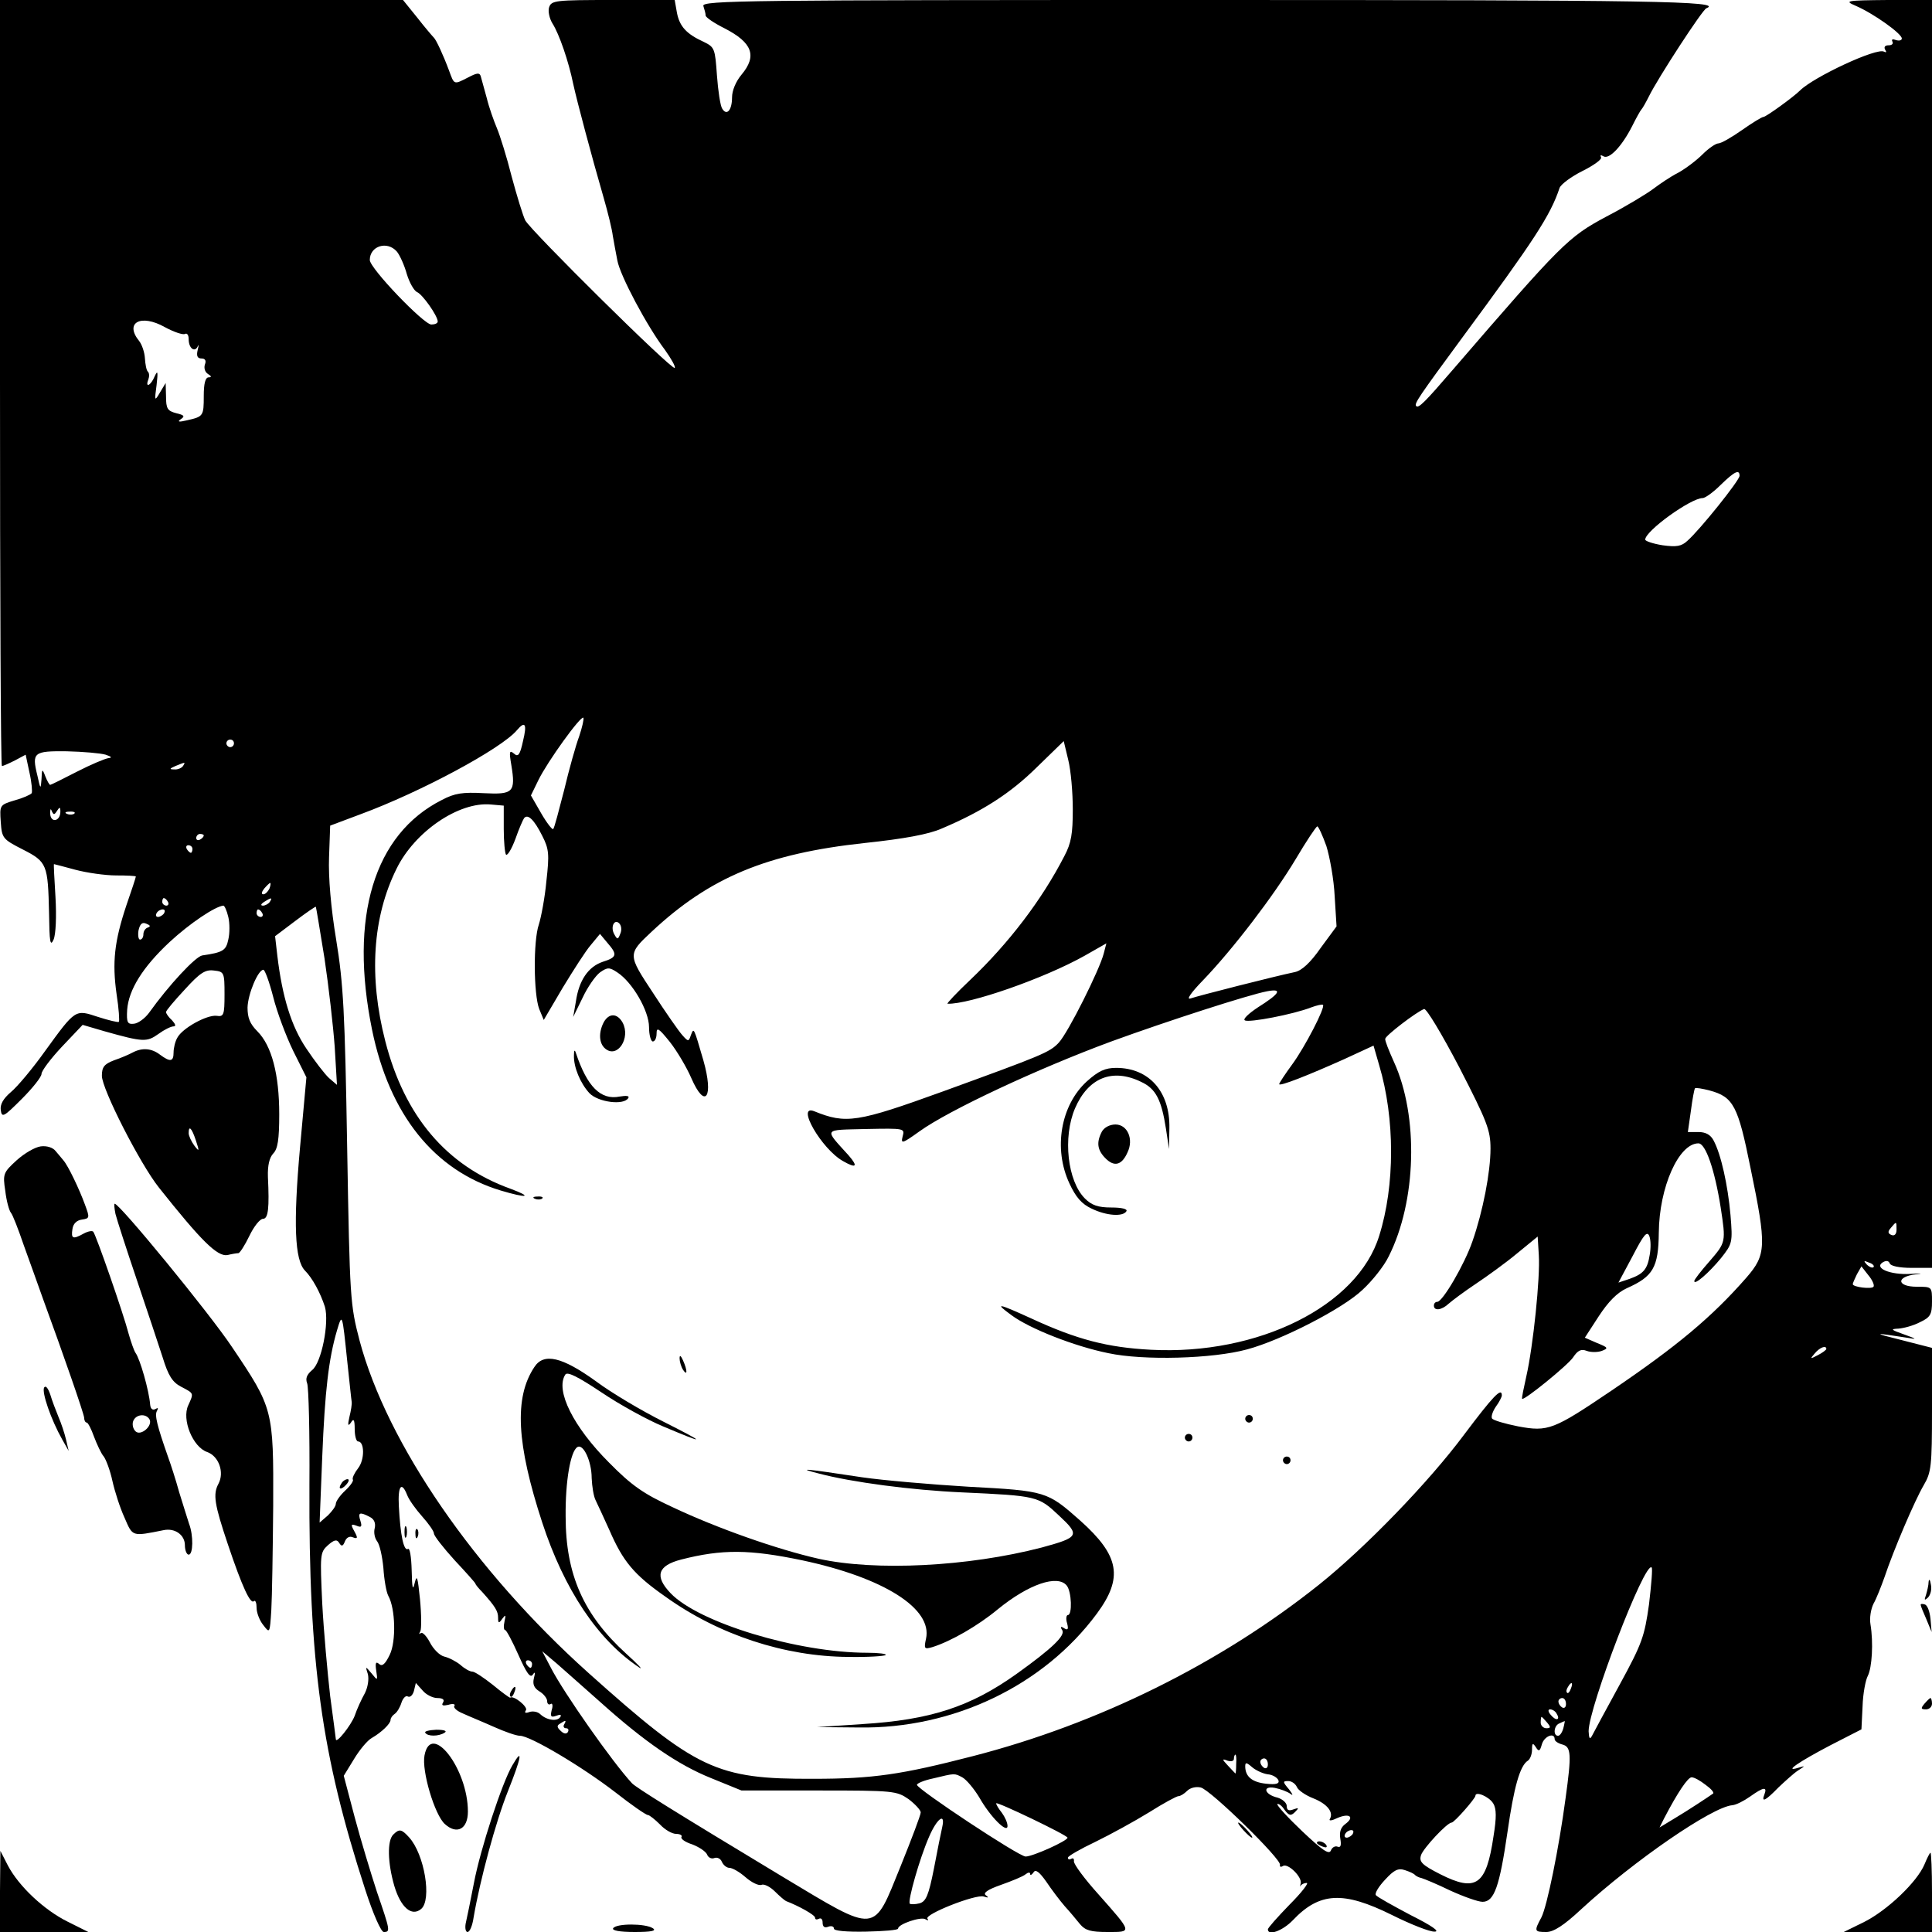 <?xml version="1.0" standalone="no"?>
<!DOCTYPE svg PUBLIC "-//W3C//DTD SVG 20010904//EN"
 "http://www.w3.org/TR/2001/REC-SVG-20010904/DTD/svg10.dtd">
<svg version="1.0" xmlns="http://www.w3.org/2000/svg"
 width="512pt" height="512pt" viewBox="0 0 512 512"
 preserveAspectRatio="xMidYMid meet">
<g transform="translate(0,512) scale(0.1,-0.1)"
fill="#000000" stroke="none">
<path d="M0 4105 c0 -558 2 -1015 5 -1015 4 0 19 7 35 15 l28 15 10 -47 c6
-26 8 -51 6 -55 -3 -4 -23 -13 -45 -19 -40 -12 -40 -13 -37 -57 3 -43 5 -46
58 -73 65 -33 67 -40 70 -169 1 -76 3 -90 12 -70 6 14 8 62 5 113 -3 48 -5 87
-4 87 1 0 27 -7 57 -15 30 -8 79 -15 108 -15 28 0 52 -1 52 -3 0 -2 -11 -36
-25 -76 -32 -96 -38 -151 -26 -236 6 -38 8 -71 6 -73 -2 -2 -27 4 -55 13 -61
20 -59 22 -141 -91 -32 -45 -73 -94 -90 -108 -21 -18 -29 -33 -27 -48 3 -21 8
-18 56 30 28 28 52 58 52 66 0 8 24 40 54 72 l55 58 58 -17 c103 -29 112 -29
143 -7 15 11 33 20 40 20 7 0 5 6 -4 16 -9 8 -16 18 -16 22 0 4 23 31 50 60
40 44 54 53 77 50 27 -3 28 -5 28 -63 0 -55 -2 -60 -21 -57 -26 3 -91 -33
-104 -58 -6 -10 -10 -28 -10 -39 0 -25 -9 -26 -36 -6 -22 17 -47 19 -72 6 -9
-5 -32 -15 -50 -21 -26 -10 -32 -18 -32 -41 0 -35 101 -233 151 -296 112 -141
155 -184 182 -179 12 3 25 5 29 5 4 1 17 21 29 46 12 25 28 45 36 45 14 0 17
29 13 111 -1 31 4 51 14 62 12 12 16 37 16 104 0 106 -20 182 -58 220 -20 20
-26 36 -26 63 1 36 28 100 42 100 4 0 16 -33 26 -72 10 -40 34 -104 53 -143
l35 -70 -17 -187 c-18 -201 -14 -297 13 -325 20 -20 41 -59 53 -96 12 -42 -9
-149 -34 -168 -14 -12 -18 -22 -13 -35 4 -11 7 -131 6 -269 -2 -473 32 -716
148 -1073 21 -65 42 -112 49 -112 18 0 17 4 -18 106 -16 49 -43 138 -59 198
l-29 110 27 44 c15 25 36 50 47 56 26 15 50 38 50 48 0 5 5 12 11 16 6 4 14
17 18 30 4 12 12 20 17 16 6 -3 13 4 16 15 l5 21 18 -20 c9 -11 27 -20 39 -20
14 0 20 -4 15 -12 -5 -8 0 -9 14 -6 12 4 20 2 16 -3 -3 -5 8 -14 23 -20 15 -7
52 -22 81 -35 29 -13 60 -24 70 -24 27 0 165 -82 253 -150 42 -33 81 -60 86
-60 4 0 19 -12 32 -25 13 -14 32 -25 43 -25 10 0 17 -4 14 -8 -3 -5 10 -14 29
-20 18 -7 36 -19 39 -27 3 -8 12 -12 19 -9 8 3 17 -2 20 -10 4 -9 13 -16 20
-16 8 0 27 -11 43 -25 16 -14 35 -23 42 -20 7 3 23 -5 36 -18 12 -12 25 -23
29 -25 34 -13 77 -37 77 -44 0 -5 4 -6 10 -3 6 3 10 -1 10 -10 0 -11 5 -15 15
-11 8 3 15 1 15 -5 0 -6 33 -9 85 -8 47 1 85 4 85 8 0 12 60 32 72 25 7 -4 10
-4 6 1 -11 11 128 66 149 59 13 -4 14 -3 6 3 -9 6 3 15 40 28 28 10 58 22 65
28 6 5 12 6 12 1 0 -5 4 -3 9 4 5 9 15 2 34 -25 14 -21 36 -50 49 -65 13 -14
31 -36 40 -47 14 -17 29 -21 73 -21 66 0 67 -3 -25 101 -36 40 -64 78 -64 86
1 7 -2 10 -7 7 -5 -3 -9 -2 -9 3 0 4 33 23 73 42 39 19 103 54 142 78 38 24
73 43 78 43 5 0 15 6 23 14 8 8 23 12 36 9 26 -6 215 -191 210 -205 -1 -5 2
-7 8 -3 13 8 51 -29 47 -46 -2 -8 -2 -11 0 -6 3 4 10 7 16 7 6 0 -14 -26 -46
-58 -31 -32 -57 -61 -57 -65 0 -18 39 -4 66 24 71 75 134 78 263 14 50 -25
101 -45 113 -44 15 0 -8 16 -64 44 -47 25 -89 48 -92 53 -3 5 8 23 25 41 23
25 34 31 52 25 12 -4 24 -9 27 -13 3 -3 11 -7 17 -8 7 -2 41 -16 76 -33 35
-16 74 -30 86 -30 31 0 45 41 66 185 17 119 33 176 54 189 6 4 11 17 11 29 0
18 2 19 10 7 8 -13 11 -11 16 7 6 22 34 33 34 14 0 -5 9 -11 20 -14 24 -6 25
-26 9 -142 -18 -135 -49 -286 -64 -316 -20 -37 -19 -39 13 -39 19 0 46 17 92
60 140 129 348 272 401 276 10 1 30 11 47 23 35 25 46 27 38 6 -9 -23 2 -18
37 18 18 17 41 38 52 45 20 13 20 13 0 7 -39 -12 2 16 86 60 l82 42 3 61 c1
34 8 70 14 81 11 22 15 87 7 136 -3 17 1 41 8 55 8 14 20 45 29 70 24 72 80
203 104 244 20 34 22 50 22 200 l0 164 -82 21 c-77 19 -74 20 15 6 29 -5 28
-4 -8 9 -34 12 -36 14 -14 15 14 1 40 8 57 17 28 13 32 21 32 55 0 39 0 39
-40 39 -54 0 -56 27 -2 33 20 2 14 3 -15 1 -55 -3 -98 16 -73 31 9 5 15 4 18
-3 2 -7 25 -12 58 -12 l54 0 0 1680 0 1680 -117 0 c-111 -1 -116 -2 -86 -15
47 -20 123 -74 123 -87 0 -5 -7 -7 -16 -4 -8 3 -12 2 -9 -4 3 -6 -1 -10 -10
-10 -10 0 -13 -5 -9 -12 4 -6 3 -8 -3 -5 -18 12 -187 -67 -223 -103 -17 -17
-90 -70 -97 -70 -4 0 -30 -16 -57 -35 -27 -19 -55 -35 -62 -35 -7 0 -26 -13
-42 -29 -16 -16 -45 -38 -65 -49 -20 -10 -49 -30 -65 -42 -17 -13 -73 -47
-125 -74 -101 -54 -118 -71 -407 -406 -74 -86 -91 -103 -97 -96 -6 6 8 26 122
181 189 256 234 324 258 397 4 10 31 30 61 45 30 15 52 31 49 36 -3 6 -1 7 6
3 15 -10 49 26 76 79 11 22 22 42 25 45 3 3 12 19 20 35 23 47 142 230 152
233 47 19 -135 22 -1328 22 -1214 0 -1336 -1 -1330 -16 3 -9 6 -20 6 -25 0 -5
22 -20 50 -34 74 -38 87 -73 45 -123 -15 -18 -25 -42 -25 -60 0 -34 -14 -50
-26 -30 -5 7 -11 47 -14 88 -5 71 -6 75 -35 89 -46 21 -64 41 -71 77 l-6 34
-163 0 c-154 0 -164 -1 -170 -20 -3 -10 1 -29 9 -42 18 -28 43 -101 55 -160
10 -46 48 -189 81 -303 11 -38 22 -83 24 -100 3 -16 8 -46 12 -65 7 -40 79
-175 126 -237 17 -24 29 -45 26 -48 -7 -7 -381 363 -396 391 -6 12 -22 64 -36
116 -13 52 -31 109 -39 128 -8 19 -21 55 -27 80 -7 25 -14 51 -16 58 -3 10
-10 9 -33 -3 -39 -20 -37 -20 -51 18 -16 43 -34 81 -40 87 -3 3 -23 26 -44 53
l-38 47 -534 0 -534 0 0 -1015z m1052 348 c8 -10 20 -37 26 -59 7 -23 19 -44
27 -48 14 -5 55 -63 55 -78 0 -5 -8 -8 -17 -8 -20 0 -163 149 -163 171 0 37
46 52 72 22z m-562 -218 c6 3 10 -3 10 -14 0 -24 16 -36 24 -19 3 7 3 3 0 -9
-4 -16 -1 -23 10 -23 10 0 13 -6 9 -16 -3 -9 0 -20 8 -25 10 -6 10 -9 2 -9 -9
0 -13 -17 -13 -49 0 -54 -1 -55 -45 -65 -21 -5 -26 -4 -16 3 12 8 9 11 -12 16
-23 6 -27 12 -27 44 l-1 36 -15 -25 c-14 -24 -15 -24 -9 20 4 35 3 40 -5 23
-10 -25 -26 -32 -17 -9 3 8 3 17 -1 21 -4 3 -7 20 -8 36 -1 16 -8 36 -15 45
-40 49 4 73 68 37 24 -13 48 -21 53 -18z m4120 -376 c0 -12 -105 -143 -138
-172 -16 -15 -29 -17 -66 -12 -25 4 -46 11 -46 15 0 23 121 110 152 110 7 0
29 16 48 35 37 36 50 42 50 24z m-3075 -690 c-9 -24 -27 -88 -40 -143 -14 -54
-26 -101 -29 -103 -2 -3 -17 16 -32 42 l-27 47 20 41 c24 49 112 171 119 165
2 -3 -3 -25 -11 -49z m-149 -13 c-8 -37 -13 -43 -24 -33 -12 10 -13 5 -7 -30
12 -73 5 -79 -73 -75 -56 3 -77 0 -111 -18 -180 -91 -246 -310 -185 -609 46
-225 165 -373 341 -426 70 -21 87 -18 25 5 -169 61 -280 192 -331 391 -44 171
-34 328 30 457 48 98 165 178 250 170 l34 -3 0 -62 c0 -33 3 -64 6 -68 4 -3
15 15 25 42 9 26 20 51 23 55 10 12 27 -5 48 -47 18 -35 19 -49 11 -120 -4
-44 -14 -96 -20 -115 -15 -43 -14 -185 1 -224 l12 -29 50 85 c28 46 61 98 75
114 l24 29 20 -24 c27 -31 25 -38 -13 -50 -38 -13 -63 -49 -71 -106 l-7 -40
25 51 c13 28 34 58 46 67 20 14 25 14 46 0 40 -26 84 -102 84 -145 0 -21 5
-38 10 -38 6 0 10 10 10 21 0 18 6 14 35 -22 19 -24 45 -68 57 -96 37 -85 60
-51 32 47 -26 89 -25 87 -33 67 -6 -18 -7 -18 -23 0 -9 10 -44 60 -77 111 -68
103 -68 103 -4 163 154 144 305 207 565 235 104 11 169 23 203 38 109 46 183
94 252 162 l72 70 12 -50 c7 -28 12 -86 12 -131 0 -64 -4 -89 -22 -123 -60
-117 -148 -232 -250 -329 -36 -34 -63 -63 -60 -63 58 -2 256 67 363 127 l58
33 -7 -27 c-11 -43 -94 -209 -119 -236 -24 -26 -45 -34 -306 -129 -229 -83
-258 -87 -342 -53 -50 20 19 -100 76 -132 35 -20 41 -15 15 15 -66 73 -69 67
46 70 103 2 103 2 97 -20 -5 -20 -1 -19 45 14 78 56 313 166 508 238 151 55
365 124 413 133 42 8 34 -6 -25 -43 -24 -16 -40 -31 -34 -34 10 -7 129 16 175
34 16 6 30 9 32 7 7 -6 -48 -112 -81 -157 -19 -26 -35 -50 -35 -53 0 -7 76 23
172 66 l78 36 15 -52 c42 -141 42 -319 0 -452 -57 -186 -321 -317 -605 -302
-115 6 -196 27 -317 83 -90 41 -98 42 -53 9 48 -36 168 -83 257 -101 93 -20
277 -15 368 10 90 24 254 108 306 158 26 24 57 63 69 88 74 146 80 372 14 516
-13 29 -24 56 -23 61 0 8 82 71 103 79 6 2 47 -66 94 -156 73 -142 82 -165 82
-214 0 -62 -20 -166 -48 -246 -21 -61 -79 -160 -93 -160 -5 0 -9 -4 -9 -10 0
-15 21 -12 39 5 9 8 41 32 71 52 30 20 80 56 110 81 l55 45 3 -49 c4 -59 -15
-242 -33 -321 -7 -32 -13 -59 -11 -60 5 -5 121 89 135 110 12 18 21 23 36 17
11 -4 29 -4 40 0 18 7 17 9 -13 21 l-32 14 37 57 c25 38 48 62 74 74 70 31 84
55 85 147 1 121 53 237 105 237 19 0 43 -69 59 -170 14 -92 14 -92 -30 -143
-22 -25 -40 -48 -40 -52 0 -12 39 22 71 61 30 38 31 41 25 114 -7 79 -25 161
-45 198 -8 15 -21 22 -40 22 l-28 0 8 56 c4 31 9 58 11 60 2 2 20 -1 39 -6 63
-17 75 -41 108 -205 43 -208 42 -230 -11 -291 -91 -104 -183 -181 -357 -299
-154 -104 -168 -110 -248 -95 -35 7 -66 16 -69 21 -3 5 2 19 10 31 9 12 16 26
16 30 0 23 -24 -3 -100 -104 -93 -125 -261 -299 -385 -398 -261 -208 -583
-368 -917 -454 -190 -49 -264 -60 -423 -60 -256 -1 -309 24 -596 281 -301 270
-533 607 -606 880 -25 96 -26 109 -33 513 -6 358 -10 433 -29 549 -14 84 -21
166 -19 219 l3 84 80 30 c160 59 374 174 415 223 22 26 27 16 16 -29z m-766
-6 c0 -5 -4 -10 -10 -10 -5 0 -10 5 -10 10 0 6 5 10 10 10 6 0 10 -4 10 -10z
m-340 -30 c15 -5 18 -8 8 -9 -9 -1 -47 -17 -84 -36 -37 -19 -69 -35 -71 -35
-2 0 -8 10 -13 23 -8 21 -9 20 -10 -8 -2 -28 -3 -27 -11 10 -15 61 -10 65 78
64 43 -1 89 -5 103 -9z m205 -30 c-3 -5 -14 -10 -23 -9 -14 0 -13 2 3 9 27 11
27 11 20 0z m-334 -119 c7 11 9 11 9 -2 0 -26 -26 -31 -27 -5 0 11 1 15 4 7 5
-11 7 -11 14 0z m46 -7 c-3 -3 -12 -4 -19 -1 -8 3 -5 6 6 6 11 1 17 -2 13 -5z
m3318 -86 c9 -29 20 -89 22 -133 l5 -80 -42 -57 c-27 -39 -50 -60 -68 -64 -53
-11 -257 -63 -277 -70 -12 -4 1 15 32 47 81 84 189 226 246 321 29 49 55 88
58 88 3 0 14 -24 24 -52z m-2975 28 c0 -3 -4 -8 -10 -11 -5 -3 -10 -1 -10 4 0
6 5 11 10 11 6 0 10 -2 10 -4z m-30 -36 c0 -5 -2 -10 -4 -10 -3 0 -8 5 -11 10
-3 6 -1 10 4 10 6 0 11 -4 11 -10z m204 -105 c-4 -8 -11 -15 -16 -15 -6 0 -5
6 2 15 7 8 14 15 16 15 2 0 1 -7 -2 -15z m-269 -35 c3 -5 1 -10 -4 -10 -6 0
-11 5 -11 10 0 6 2 10 4 10 3 0 8 -4 11 -10z m270 0 c-3 -5 -12 -10 -18 -10
-7 0 -6 4 3 10 19 12 23 12 15 0z m-110 -40 c4 -16 4 -44 0 -60 -6 -29 -14
-34 -69 -42 -18 -3 -88 -78 -141 -152 -11 -15 -29 -28 -40 -29 -17 -2 -20 3
-18 37 4 53 41 113 113 180 53 49 120 94 142 96 3 0 9 -13 13 -30z m255 -110
c11 -74 23 -179 27 -234 l6 -101 -21 18 c-11 10 -38 45 -60 78 -40 59 -64 137
-77 246 l-6 52 53 40 c29 22 54 39 55 38 1 -2 11 -63 23 -137z m-425 120 c-3
-5 -11 -10 -16 -10 -6 0 -7 5 -4 10 3 6 11 10 16 10 6 0 7 -4 4 -10z m260 0
c3 -5 1 -10 -4 -10 -6 0 -11 5 -11 10 0 6 2 10 4 10 3 0 8 -4 11 -10z m-303
-38 c-7 -2 -12 -10 -12 -18 0 -8 -4 -14 -9 -14 -4 0 -6 11 -4 24 4 18 10 23
21 18 10 -4 12 -7 4 -10z m1252 -16 c-6 -16 -8 -17 -16 -2 -11 19 0 42 13 29
6 -6 7 -18 3 -27z m-1125 -548 c10 -30 9 -31 -4 -14 -8 11 -15 26 -15 33 0 22
8 14 19 -19z m4507 -237 c0 -11 -5 -17 -13 -14 -10 4 -11 9 -2 19 15 18 15 18
15 -5z m-654 -66 c-6 -39 -17 -51 -53 -64 l-30 -10 38 71 c29 56 38 67 44 52
4 -11 4 -32 1 -49z m593 -33 c-3 -3 -11 0 -18 7 -9 10 -8 11 6 5 10 -3 15 -9
12 -12z m0 -52 c-5 -7 -55 -1 -55 7 0 2 5 14 11 26 l12 21 18 -23 c11 -13 17
-27 14 -31z m-4045 -195 c6 -55 11 -105 12 -110 1 -6 -2 -24 -6 -40 -5 -22 -4
-26 4 -15 7 12 10 8 10 -17 0 -18 4 -33 9 -33 17 0 18 -48 0 -71 -10 -13 -16
-26 -14 -30 3 -3 -7 -17 -20 -29 -14 -13 -25 -29 -25 -35 0 -7 -10 -20 -21
-31 l-22 -19 7 175 c7 174 17 259 39 334 14 47 14 46 27 -79z m3920 30 c0 -2
-10 -10 -22 -16 -21 -11 -22 -11 -9 4 13 16 31 23 31 12z m-3761 -387 c5 -13
23 -38 40 -57 17 -19 31 -39 31 -45 0 -6 25 -38 55 -71 30 -32 55 -60 55 -62
0 -2 8 -12 18 -22 35 -39 42 -51 42 -68 0 -15 2 -16 11 -3 9 12 10 11 6 -7 -3
-13 -2 -23 2 -23 3 0 19 -30 35 -66 21 -47 31 -62 38 -52 6 9 7 6 3 -9 -4 -16
0 -26 14 -35 12 -7 21 -19 21 -26 0 -7 4 -11 9 -8 5 4 7 -4 3 -16 -4 -17 -2
-20 12 -15 10 4 15 3 11 -3 -8 -13 -36 -9 -53 7 -7 7 -20 9 -29 6 -11 -4 -14
-2 -9 5 5 9 -33 40 -42 33 -1 -1 -22 14 -46 34 -24 19 -48 35 -54 35 -7 0 -21
8 -32 18 -11 9 -30 19 -43 22 -12 3 -29 20 -38 38 -9 17 -20 28 -24 24 -5 -4
-5 -2 -1 5 3 6 3 44 -1 85 -6 58 -8 67 -14 43 -5 -22 -7 -14 -8 33 -1 37 -5
61 -10 57 -11 -6 -20 36 -24 113 -3 54 7 68 22 30z m-99 -58 c12 -6 16 -17 13
-30 -3 -11 0 -26 6 -34 7 -8 14 -40 17 -71 2 -32 8 -65 13 -74 19 -34 21 -121
4 -156 -12 -25 -20 -32 -28 -25 -9 8 -11 3 -8 -17 4 -27 4 -28 -12 -8 -17 20
-17 20 -10 -2 3 -13 0 -34 -8 -50 -9 -16 -21 -42 -27 -60 -10 -26 -50 -76 -50
-62 0 2 -7 54 -15 114 -7 61 -17 171 -21 245 -6 130 -6 136 15 155 17 15 24
16 30 6 6 -10 10 -9 15 4 4 10 12 15 21 11 13 -5 14 -2 4 16 -10 18 -9 20 5
15 14 -6 16 -3 11 13 -7 22 -2 24 25 10z m3390 -232 c-12 -85 -18 -103 -78
-213 -36 -66 -69 -127 -73 -135 -6 -11 -8 -7 -9 12 0 63 149 452 167 434 3 -2
-1 -47 -7 -98z m-2781 -257 c119 -107 208 -168 295 -203 l81 -33 205 0 c198 0
206 -1 238 -23 17 -13 32 -29 32 -35 0 -7 -24 -70 -53 -142 -74 -182 -59 -181
-314 -28 -287 173 -386 235 -398 247 -52 56 -181 240 -215 306 l-23 44 39 -33
c22 -19 72 -64 113 -100z m-179 99 c0 -5 -2 -10 -4 -10 -3 0 -8 5 -11 10 -3 6
-1 10 4 10 6 0 11 -4 11 -10z m2753 -65 c-3 -9 -8 -14 -10 -11 -3 3 -2 9 2 15
9 16 15 13 8 -4z m-13 -41 c0 -8 -4 -12 -10 -9 -5 3 -10 10 -10 16 0 5 5 9 10
9 6 0 10 -7 10 -16z m-25 -25 c11 -17 -1 -21 -15 -4 -8 9 -8 15 -2 15 6 0 14
-5 17 -11z m-25 -24 c10 -12 10 -15 -2 -15 -8 0 -15 7 -15 15 0 8 1 15 2 15 2
0 8 -7 15 -15z m-2605 -5 c-3 -5 -1 -10 5 -10 6 0 8 -4 5 -10 -4 -6 -11 -5
-19 3 -10 9 -11 14 -2 19 15 10 18 10 11 -2z m2648 -10 c-3 -11 -9 -20 -14
-20 -14 0 -11 28 4 33 6 3 13 6 14 6 0 1 -1 -8 -4 -19z m-867 -95 c0 -14 -1
-25 -2 -25 0 0 -9 9 -19 20 -17 18 -17 20 -2 14 10 -3 17 -1 17 5 0 6 2 11 4
11 2 0 3 -11 2 -25z m84 -1 c0 -8 -4 -12 -10 -9 -5 3 -10 10 -10 16 0 5 5 9
10 9 6 0 10 -7 10 -16z m-1 -26 c14 -1 26 -9 29 -16 3 -9 -6 -12 -33 -9 -37 4
-55 19 -55 46 0 11 3 11 18 -2 9 -8 28 -17 41 -19z m-809 -8 c11 -6 31 -30 45
-53 30 -53 75 -97 75 -76 0 9 -7 24 -15 35 -8 10 -15 21 -15 25 0 6 188 -84
189 -91 1 -8 -92 -50 -111 -50 -18 0 -288 179 -288 190 0 4 19 12 43 17 58 14
56 14 77 3z m1970 -20 c14 -10 23 -20 20 -23 -11 -8 -67 -45 -104 -67 l-38
-23 12 24 c36 69 63 109 73 109 7 0 23 -9 37 -20z m-1083 -6 c3 -8 23 -22 44
-30 37 -15 54 -37 43 -55 -3 -5 6 -4 20 3 32 14 47 3 21 -16 -12 -9 -16 -21
-13 -39 3 -17 1 -24 -7 -21 -7 3 -15 -2 -18 -10 -5 -12 -23 1 -76 51 -39 37
-68 69 -66 72 3 2 12 -4 19 -15 12 -16 17 -17 28 -6 11 11 10 12 -4 7 -13 -5
-18 -2 -18 9 0 8 -11 18 -24 22 -35 8 -42 32 -8 26 15 -3 34 -10 42 -16 8 -6
6 -1 -4 12 -17 20 -17 22 -2 22 9 0 19 -7 23 -16z m520 -43 c9 -14 9 -38 1
-87 -19 -130 -46 -149 -141 -101 -49 25 -57 33 -51 51 6 18 69 86 81 86 7 0
63 64 63 71 0 13 36 -2 47 -20z m-1460 -63 c-3 -13 -13 -62 -22 -110 -14 -71
-21 -87 -38 -92 -12 -3 -23 -3 -26 -1 -6 7 26 120 51 177 21 49 44 66 35 26z
m1088 -18 c-3 -5 -11 -10 -16 -10 -6 0 -7 5 -4 10 3 6 11 10 16 10 6 0 7 -4 4
-10z"/>
<path d="M1600 2411 c-14 -27 -13 -56 4 -70 32 -27 68 28 46 69 -14 25 -36 26
-50 1z"/>
<path d="M1521 2323 c-1 -31 17 -74 41 -100 23 -24 91 -33 103 -13 4 6 -5 7
-23 4 -50 -10 -86 26 -116 116 -3 9 -5 7 -5 -7z"/>
<path d="M2880 2254 c-69 -63 -89 -178 -46 -270 17 -37 33 -55 59 -67 39 -19
83 -22 92 -7 4 6 -12 10 -40 10 -35 0 -52 6 -70 24 -46 46 -59 162 -26 239 35
81 99 107 175 70 39 -18 54 -47 66 -125 l8 -53 1 55 c2 97 -54 160 -141 160
-29 0 -47 -8 -78 -36z"/>
<path d="M2920 2121 c-15 -29 -12 -49 10 -71 23 -23 43 -18 58 16 17 35 0 74
-32 74 -15 0 -30 -8 -36 -19z"/>
<path d="M1418 1943 c7 -3 16 -2 19 1 4 3 -2 6 -13 5 -11 0 -14 -3 -6 -6z"/>
<path d="M1801 1520 c0 -8 4 -22 9 -30 12 -18 12 -2 0 25 -6 13 -9 15 -9 5z"/>
<path d="M1416 1497 c-54 -81 -47 -204 21 -412 58 -177 147 -311 257 -384 12
-8 -4 9 -35 37 -112 102 -160 209 -160 363 -1 94 13 173 31 184 16 10 38 -38
38 -82 1 -22 5 -49 11 -60 5 -10 21 -45 36 -78 36 -83 65 -118 148 -176 142
-102 317 -159 485 -160 51 -1 96 2 99 5 4 3 -18 6 -48 6 -185 0 -448 80 -522
158 -43 45 -34 73 28 89 109 28 182 27 321 -2 216 -46 346 -128 328 -208 -6
-27 -4 -28 17 -22 48 15 120 56 173 100 82 67 159 93 183 63 13 -16 15 -78 3
-78 -4 0 -6 -10 -2 -22 4 -16 2 -19 -8 -13 -9 6 -11 4 -5 -5 9 -14 -26 -48
-121 -116 -122 -87 -228 -122 -409 -133 l-120 -8 111 -1 c250 -4 490 111 631
302 70 95 60 153 -44 246 -88 78 -91 79 -296 90 -100 6 -227 17 -282 25 -158
24 -174 25 -115 10 87 -23 245 -44 380 -50 198 -9 202 -10 256 -61 57 -53 54
-58 -45 -85 -196 -51 -441 -63 -591 -30 -111 25 -272 82 -388 137 -76 35 -108
57 -168 118 -94 94 -143 191 -116 233 5 9 33 -5 96 -47 49 -33 122 -73 163
-90 116 -49 117 -46 2 12 -58 29 -139 77 -179 107 -90 65 -139 77 -164 38z"/>
<path d="M3300 1360 c0 -5 5 -10 10 -10 6 0 10 5 10 10 0 6 -4 10 -10 10 -5 0
-10 -4 -10 -10z"/>
<path d="M3140 1310 c0 -5 5 -10 10 -10 6 0 10 5 10 10 0 6 -4 10 -10 10 -5 0
-10 -4 -10 -10z"/>
<path d="M3400 1250 c0 -5 5 -10 10 -10 6 0 10 5 10 10 0 6 -4 10 -10 10 -5 0
-10 -4 -10 -10z"/>
<path d="M905 1189 c-11 -16 -1 -19 13 -3 7 8 8 14 3 14 -5 0 -13 -5 -16 -11z"/>
<path d="M1072 1060 c0 -14 2 -19 5 -12 2 6 2 18 0 25 -3 6 -5 1 -5 -13z"/>
<path d="M1101 1054 c0 -11 3 -14 6 -6 3 7 2 16 -1 19 -3 4 -6 -2 -5 -13z"/>
<path d="M1355 639 c-4 -6 -5 -12 -2 -15 2 -3 7 2 10 11 7 17 1 20 -8 4z"/>
<path d="M3490 236 c0 -2 7 -7 16 -10 8 -3 12 -2 9 4 -6 10 -25 14 -25 6z"/>
<path d="M108 2082 c-15 -2 -43 -18 -64 -37 -35 -32 -37 -36 -30 -81 3 -26 10
-52 15 -58 5 -6 20 -45 34 -86 15 -41 38 -106 52 -145 52 -142 107 -300 108
-312 0 -7 3 -13 7 -13 3 0 12 -17 19 -37 8 -21 19 -45 26 -53 6 -8 17 -37 23
-65 6 -27 20 -71 32 -97 22 -51 19 -50 104 -33 30 6 56 -13 56 -40 0 -14 5
-25 10 -25 12 0 13 51 1 82 -4 13 -16 50 -26 83 -9 33 -23 76 -30 95 -28 80
-36 110 -29 121 4 8 3 9 -4 5 -7 -4 -13 0 -14 11 -3 38 -27 122 -39 138 -4 6
-12 29 -18 50 -13 51 -87 264 -94 271 -3 3 -14 1 -25 -5 -29 -16 -34 -14 -30
12 2 14 11 23 25 25 21 3 21 5 8 40 -15 41 -44 102 -57 117 -5 6 -14 17 -21
25 -7 9 -23 14 -39 12z m288 -723 c10 -17 -23 -46 -37 -32 -7 7 -9 19 -6 27 7
18 33 21 43 5z"/>
<path d="M306 1903 c4 -16 29 -93 56 -173 27 -80 58 -173 69 -207 15 -49 26
-66 49 -78 34 -18 34 -16 19 -49 -18 -38 12 -111 50 -124 31 -11 46 -54 30
-84 -15 -28 -11 -54 25 -161 38 -113 60 -160 69 -150 4 3 7 -5 7 -18 0 -13 8
-34 18 -46 17 -22 17 -22 21 40 2 34 4 159 5 277 1 255 0 258 -109 420 -60 90
-298 380 -311 380 -2 0 -1 -12 2 -27z"/>
<path d="M117 1443 c-7 -12 18 -85 48 -138 l17 -30 -7 30 c-4 17 -13 44 -20
60 -7 17 -17 43 -22 60 -6 17 -12 24 -16 18z"/>
<path d="M5111 928 c0 -9 -4 -25 -7 -35 -5 -14 -4 -15 5 -7 7 7 11 22 8 35 -2
13 -5 16 -6 7z"/>
<path d="M5090 867 c0 -3 7 -20 15 -38 l14 -34 -3 35 c-2 19 -8 36 -15 38 -6
2 -11 2 -11 -1z"/>
<path d="M5100 605 c-10 -12 -10 -15 4 -15 9 0 16 7 16 15 0 8 -2 15 -4 15 -2
0 -9 -7 -16 -15z"/>
<path d="M1127 528 c6 -10 35 -10 51 0 8 5 -1 8 -22 8 -19 -1 -32 -4 -29 -8z"/>
<path d="M1125 468 c-8 -41 27 -158 54 -182 32 -29 61 -13 61 33 0 114 -98
240 -115 149z"/>
<path d="M1358 442 c-27 -45 -85 -222 -102 -312 -9 -47 -19 -95 -22 -108 -2
-12 0 -22 5 -22 6 0 13 17 16 38 17 100 59 255 91 335 36 90 41 119 12 69z"/>
<path d="M3295 270 c10 -11 20 -20 23 -20 3 0 -3 9 -13 20 -10 11 -20 20 -23
20 -3 0 3 -9 13 -20z"/>
<path d="M1042 258 c-16 -16 -15 -74 3 -136 17 -57 46 -82 71 -61 29 24 9 145
-32 190 -20 22 -26 23 -42 7z"/>
<path d="M0 108 l0 -108 117 0 117 0 -54 27 c-63 31 -130 94 -159 149 l-20 39
-1 -107z"/>
<path d="M5100 179 c-20 -47 -98 -121 -159 -152 l-55 -27 117 0 117 0 0 105
c0 58 -2 105 -4 105 -2 0 -9 -14 -16 -31z"/>
<path d="M1625 10 c-4 -6 17 -10 57 -10 44 0 59 3 48 10 -20 13 -97 13 -105 0z"/>
</g>
</svg>
